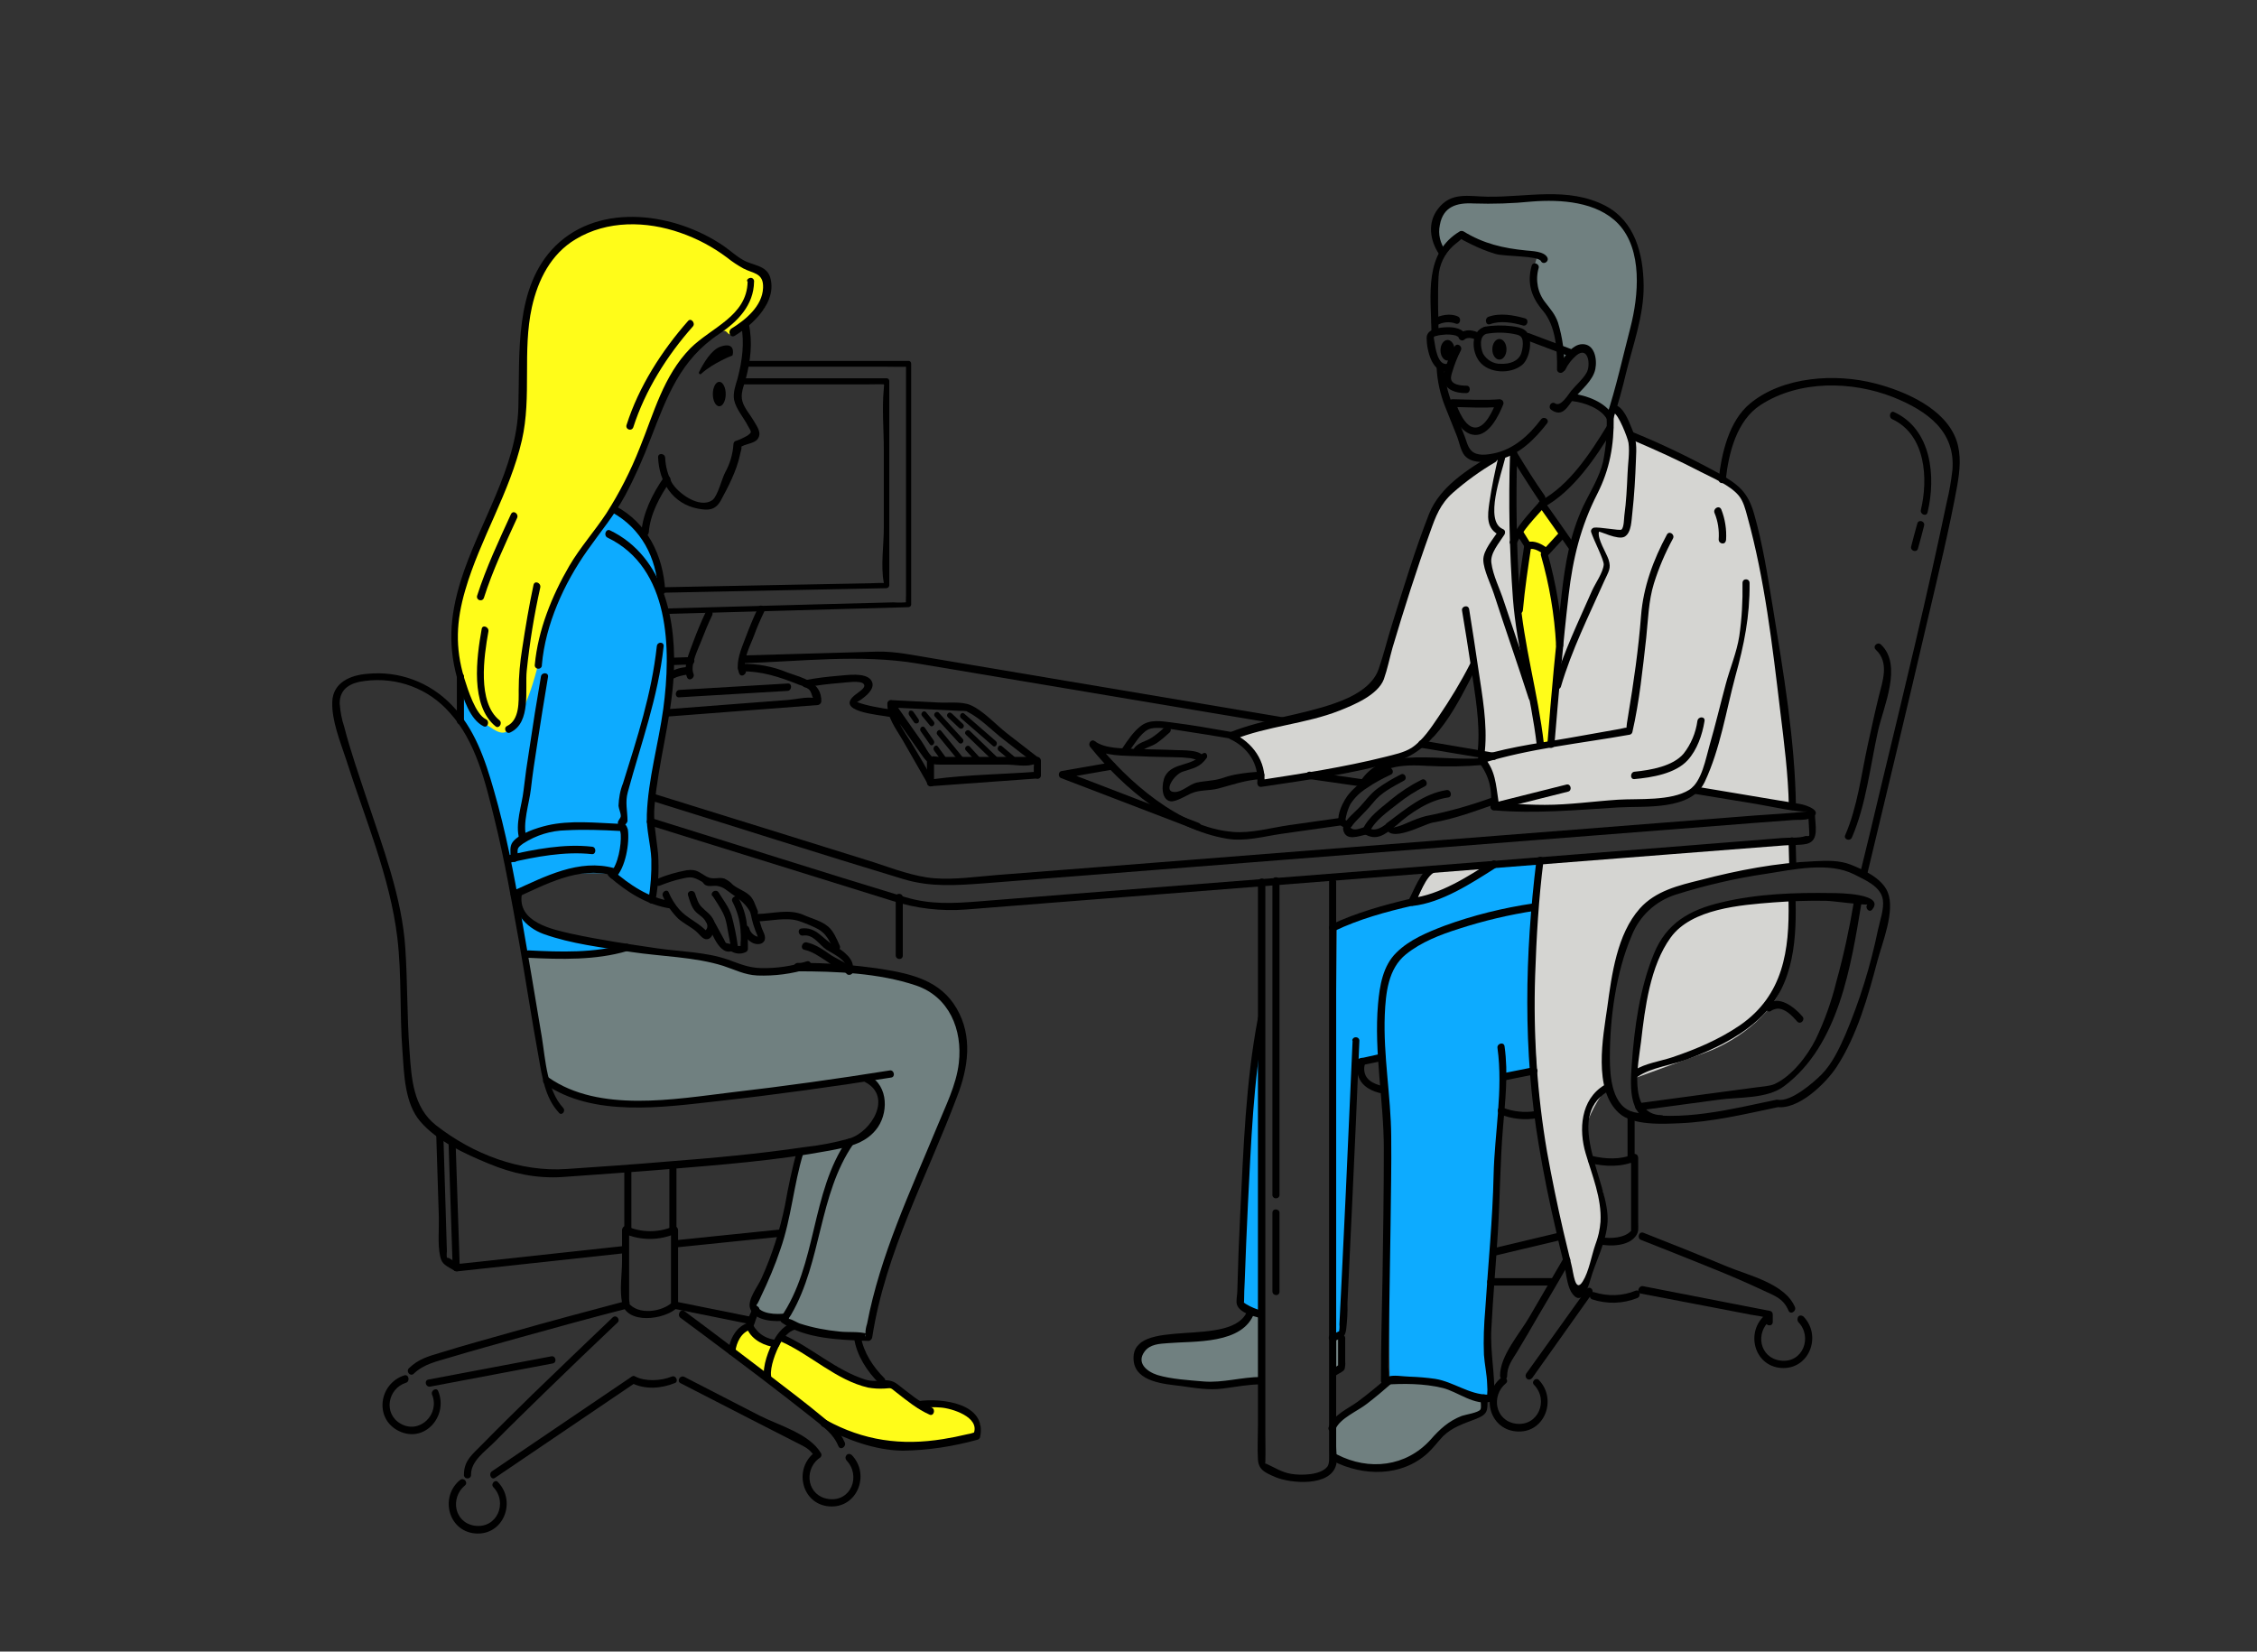 <svg version="1.1" id="レイヤー_1" xmlns="http://www.w3.org/2000/svg" x="0" y="0" viewBox="0 0 701 513" xml:space="preserve"><rect x="0" y="0" width="701" height="513" fill="#333333" stroke="none"/><style>.st0{fill:#708080}.st1{fill:#fffc19}.st2{fill:#0dabff}.st3{fill:#d5d5d2}</style><g id="レイヤー_2_1_"><g id="レイヤー_4"><path class="st0" d="M448.1 78.5s-3.9-5.4-2.4-8.9 3.7-8 8.3-7.7 20.5-.5 20.5-.5 19.5-2.3 27.1 5.9 8.6 19.9 7.6 25.8-9 36.1-9 36.1-6.8-5.9-11.8-5.6l5.4-7.6s1-5-.1-6.3-4.3-.6-4.3-.6l-4.9 5.7s.9-10.6-2-14.6-6.8-8-6.7-11.9c.2-2.9.7-5.8 1.6-8.6 0 0-10.3-.4-14-2.2s-9.5-4.9-9.5-4.9-4.9 4.2-5.8 5.9z"/><path class="st1" d="M471.9 165.4l2.7 4.1-2.7 19.9 2.7 23.2 3.8 18.6h3.2l3.3-36-4.6-23.7 4.5-4.9-5.8-10z"/><path class="st2" d="M464.1 268.4s-13.9 8.8-19.7 10.3-29.2 9-29.2 9l-1.3 127.9 3.1-1.3 4.2-84.2 8.1-1.7s1.8 23.1 1.7 34.1.6 66.4.6 66.4 12.2.4 16.8 1.5 13.1 6.2 14.6 3.8l-1-18.6 5.1-81.1 9.5-1.9s-1.4-46.9 0-50.9 2.6-14.6 2.6-14.6l-15.1 1.3zM391.2 319.7s-3.9 37.5-4.6 53-1.3 32.6-1.3 32.6l6.5 3c0 .1.4-83.6-.6-88.6zM143 211.8v12.1c3 4.6 5.4 9.6 7.1 14.9 2.4 7.8 6.4 26.6 6.4 26.6s3.3 13.7 4.2 18.8c.9 5.1 2.1 12.3 2.1 12.3s13 0 16.5.2 12-1.6 12-1.6c-4.2-1.4-8.4-2.6-12.7-3.6-4.2-.7-15.3-4.5-16.7-7.2s-.9-7-.9-7 12.1-4.5 14-5.4 12-.7 14-.6h2s7.2 6.3 9.3 7.3 2.2.3 2.2.3 2.1-10 .7-17.2c-1.2-7.6-1.1-15.3.4-22.8 1.4-7.3 5.1-27.5 4.6-35.7-.5-8.1-3.4-19.8-3.4-19.8.2-2.6-.1-5.2-.7-7.6-1.1-3.5-2.9-8.7-5.5-11.2-2.6-2.3-5.4-4.5-8.3-6.4 0 0-11.5 16.1-13.1 18.3-1.4 2.1-34.2 35.3-34.2 35.3z"/><path class="st1" d="M144 213.7s4.6 10.2 6.7 11.2c2 1 5 4.2 7.4 1.8s6-7.7 9.2-21 8.1-26.3 12.7-32.7 12.1-16.5 15.1-22.8 12.3-31.1 15.4-35.2c3.1-4 7.8-8 11.9-11.1s3 1.2 5.3-.4 9.7-5.4 10.6-10.3.9-6.9-.9-7.9-6-2.4-7.6-3.5-15.9-10.7-25.8-12.3-26.1.5-33 10.6c-6.9 10.2-9.5 22.8-8.7 34.9s-1.5 28.6-7.8 39.7c-6.3 11-13.6 31.2-13.6 38.5.1 7.5 2.1 18.4 3.1 20.5z"/><path class="st0" d="M162.9 296.5s11.8.8 16.5.2c4.7-.6 13.1-2.8 13.1-2.8s22.3 2 25.1 3 12.8 4.4 15.2 4.6 17.3-1 17.3-1l13.6.5s22.8-.3 29.3 8.8 6.6 18.3 5.7 22.2-15.1 38.7-15.1 38.7-12 34.1-13.9 44.8c0 0-22.6 1.2-26.3-5.5-.5-.9-8.2-.3-8.8-2.4l-.6-2s9-19.5 11.1-31.5 3.5-16.1 3.5-16.1 11.5-1 16-3.3 8.2-3.2 8.6-8.2 1.9-8.1-4.6-11.2c0 0-59.2 7.3-64.9 7.3s-20.9-.1-28.9-4.6l-5-3.4-6.9-38.1z"/><path class="st3" d="M500.1 128.2s.4 12.8-1.7 17.6-9.5 19.2-10.7 27.3-6.1 57.2-6.1 57.2l-21 6.3s4 8.1 3.7 11 .2 2.7.2 2.7 33.2.2 44.9-1.2c11.7-1.4 15.2-.7 17.1-3.7l30.3 5.7s-3.9-32.1-4.6-43.9-7.5-48-9.9-51.5-4.1-6.2-7.3-7.4-28.1-13-28.1-13-3.4-8.1-4.7-8.3c-.9 0-1.7.5-2.1 1.2z"/><path class="st3" d="M470.1 141.1s-.6 33.8.6 41.1 3.1 21.8 3.8 25.1 3.8 24 3.8 24l-16.5 3.7-1.6-.6s-.5-13.5-1.1-18.4-1.3-9.3-1.3-9.3-10.8 20.2-13 22.5-10.1 6.1-15.8 7.4-37.1 6.7-37.1 6.7 1-4.3-1.2-7.4-8-8.2-8-8.2 20.5-4.2 24.2-5.8 16.8-3.8 20-8.7 12.5-37.3 12.5-37.3 4.4-15.9 9-21.9 13.4-10.4 13.4-10.4 5.5-3.4 8.3-2.5zM444.3 270l-4.6 10c2.8-.5 5.5-1.4 8-2.7 4.8-2.2 14.1-8.1 14.1-8.1l-17.5.8zM498.8 338.1l1.2-.5c-.6-1.6-1.1-3.3-1.2-5-.1-2.9 1.6-20.1 2.2-24.7.6-4.6 4.2-19 6.7-22.7s10.7-8.9 17.5-10.6c5.4-1.3 24.1-4.5 31.6-5.7-.1-4.6-.1-8.5-.1-8.5l-78.3 6.9s-2.4 35.1-2.2 43.4 1.5 40.8 6 60.3 5.6 28.6 7 29.8c1.4 1.2 2.7 1.6 3.1 0 .4-1.7 6.1-17.5 6.2-20.7 0-3.3.2-9.3-1.6-12s-5-13.2-4.1-18.2 6-11.8 6-11.8z"/><path class="st3" d="M524.4 284.7c-5.4 4-11.4 12.7-13.1 19.7-1.3 5.3-2.7 22.6-3.3 30.4 6.8-2.5 15.9-5.8 21.8-7.9 10.4-3.7 22.9-13.6 24-22.8 1-8.2 2.8-19 3.1-25.9-9.8 1.1-28.6 3.5-32.5 6.5z"/><path class="st1" d="M232.9 411.9s-5.9 3.2-5.7 7.9l10.4 7.9 21.5 17.1s14.4 5 25.6 4.5c6.4-.2 12.7-1.3 18.8-3.2 0 0 2.1-3.2 0-4.8-2.1-1.7-6.8-6-15.5-4.4l-10.1-6.1-2.3-.6s-12.2-.9-16.5-4.1c-4.2-3.2-14.1-11-16.1-10.2-2 .7-1.8 1.7-1.8 1.7s-6.1-1.6-8.3-5.7z"/><path class="st0" d="M389.4 407.2s-5.2 7.1-13.9 7.8-22.4.1-22.3 3.8c0 3.7 3.3 8.1 3.3 8.1s15.4 4.9 21.4 3.7c4.6-.8 9.3-1.4 14-1.8v-20.5l-2.5-1.1zM416.3 415.6l.4 8.9-2.9 1.5v-10.4zM430.5 428.9l-15.9 13.3v10.7s8.1 3.3 15.4 2.7 11.6-3.6 13.6-5.9 4.8-7.1 9.7-8.2 6.5-2.3 6.5-2.3l1-4.2s-10.5-4.7-13.6-5.4-13.8-1.6-16.7-.7z"/><path d="M463.9 233.8l-22.3-3.8c-1.4-.2-1.5 2.1-.1 2.3l22.3 3.7c1.4.3 1.5-2 .1-2.2zM526.5 246.6l19.4 3.2c4.8.8 12.2 2.6 15.9 2.2-5.5.6-11.1.9-16.7 1.3l-91.8 7.2-106.7 8.4-37.1 2.9c-6.3.5-13 1.5-19.3 1s-12.8-3-18.9-5l-26.6-8.3-41.8-13c-.6-.2-1.3.2-1.4.8s.2 1.3.8 1.4c26.1 8.1 52.2 16.5 78.4 24.4 8.4 2.5 16.2 1.9 24.6 1.3l34.5-2.7 109.5-8.6 95.8-7.5 12-.9c1.4-.1 3.4.1 4.7-.4 5.4-2-.6-4.3-2.9-4.6l-25.7-4.3-6.6-1.1c-1.4-.2-1.5 2.1-.1 2.3zM230.5 206c18-.5 36.6-2.9 54.5.1l86.3 14.5 27 4.5c1.4.2 1.5-2.1.1-2.3l-67.2-11.3-42.1-7.1c-5.6-.9-10.9-2.1-16.6-2l-41.9 1.2c-1.4.1-1.5 2.4-.1 2.4zM214.6 204.1l-6.2.2c-1.4 0-1.5 2.4-.1 2.3l6.2-.2c1.5.1 1.6-2.3.1-2.3z"/><path d="M561.6 252.4c0 1.2.5 7 .3 7.2s-1 0-1.2.1c-2 .7-5.1.4-7.2.6l-30 2.4-96.5 7.6-94.4 7.4-28.8 2.3c-7.7.6-14.8 1-22.5-1.3-26.4-8-52.6-16.4-79-24.6-.6-.1-1.2.3-1.4.9-.1.6.2 1.1.7 1.3l75.5 23.5c7.4 2.4 15.2 3.3 23 2.7l25.3-2 194-15.2 34.7-2.7c2.2-.2 4.9 0 7.1-.5 4-1 2.5-6 2.5-9.4.1-.6-.4-1.2-1-1.2-.6-.1-1.2.4-1.2 1 .1-.2.1-.1.1-.1z"/><path d="M390.7 274.1v168.8c0 3.5-.2 7 0 10.4.2 3.3 2.2 4.1 5.4 5.5 4.7 2 17.1 3.1 18.9-3.8.4-1.7 0-4 0-5.7V274.1c.1-.6-.4-1.2-1-1.2-.6-.1-1.2.4-1.2 1v176.6c0 2 .2 4-.5 5-2.1 2.8-8.4 2.8-11.3 2.3s-5-1.9-7.6-3.1c-1.2-.5-.5 1-.4-.6.1-3.1 0-6.2 0-9.3V274.1c.1-.6-.4-1.2-1-1.2-.6-.1-1.2.4-1.2 1-.1 0-.1.1-.1.2zM174.9 344.1c-5-5.4-5.5-15-6.6-21.9-2.1-12.6-4.2-25.2-6.4-37.7-2.3-13.1-4.8-26.2-8.5-39-2.7-9.5-6-19.3-13.1-26.5-6.8-7.1-16.4-10.7-26.2-9.7-5.3.4-10.7 2.7-10.9 8.7-.2 5.9 2.5 12.4 4.3 17.9 5.7 18 13.6 36.3 15.9 55.3 1.4 11.7.7 23.7 1.6 35.4.5 7 .7 16.1 5.5 21.7 5.2 6.1 13.9 10.1 21.2 13.1 7.4 3.1 14.8 4.7 22.9 4.2 10.8-.8 21.6-1.5 32.4-2.4 16.9-1.4 33.9-2.7 50.6-5.8 5.3-1 10.8-2 14.4-6.4 4-4.8 4.1-13.7-2.1-16.9-1.3-.7-2.5 1.3-1.2 2 8.6 4.5 2 15.4-4.8 17.5-4.6 1.3-9.3 2.2-14 2.7-14.2 2.1-28.5 3.4-42.8 4.5-10.4.9-20.8 1.6-31.1 2.3-14.5 1-29.1-4.6-40.6-13.6-7.1-5.6-7.6-14.5-8.2-23-.8-10.6-.6-21.2-1.3-31.8-1-16-7.1-31.8-12.1-46.9-2.4-7.3-5-14.7-6.9-22.1-.8-2.3-1.2-4.8-1.4-7.2 0-4.8 3.6-6.5 7.9-7 9.9-1.3 19.8 2.4 26.3 9.9 8.1 8.9 11.1 21.7 13.9 33.1 3.1 12.5 5.3 25.3 7.6 38 2.1 11.9 3.9 23.9 6.1 35.9 1 5.8 2 12.6 6.2 17.1.8 1.3 2.4-.3 1.4-1.4zM208.8 404.5c-3.1 3-10.6 4.1-13.6.2.7.8.2-.1.2-1.2v-21.3l-1.7.9c5.2 2.3 11.1 2.3 16.3 0l-1.6-1.1v23.2c0 1.5 2.2 1.6 2.2.1v-23.2c0-.6-.4-1.1-1-1.2-.2 0-.4 0-.6.1-4.5 1.9-9.6 1.9-14.1 0-.5-.3-1.2-.2-1.5.4-.1.2-.2.4-.2.6v9.6c0 4.1-.8 9 0 13 1.3 6.9 13.2 5.4 17.1 1.6 1-1-.4-2.7-1.5-1.7z"/><path d="M193.9 363.3V382c-.1.6.4 1.2 1 1.2.6.1 1.2-.4 1.2-1v-18.9c.1-.6-.4-1.2-1-1.2-.6-.1-1.2.4-1.2 1v.2zM207.9 363.3V382c-.1.6.4 1.2 1 1.2.6.1 1.2-.4 1.2-1v-18.9c.1-.6-.4-1.2-1-1.2-.6-.1-1.2.4-1.2 1v.2zM190.3 409.2c-8.3 7.9-16.6 15.9-24.9 23.9-5.2 5.1-10.5 10.3-15.6 15.5-3 3.1-5.7 5-5.7 9.4-.1.6.4 1.2 1 1.2.6.1 1.2-.4 1.2-1v-.2c0-4.2 4.3-7.1 7.2-10 5.1-5.2 10.4-10.3 15.6-15.4 7.5-7.3 15.1-14.6 22.7-21.8 1-.9-.4-2.6-1.5-1.6zM196.2 429.6c4.2 2.1 9.2 1.7 13.4 0 1.3-.5.3-2.6-1-2-3.5 1.4-8.3 1.5-11.2 0-1.3-.6-2.5 1.4-1.2 2z"/><path d="M196.2 427.6L152.8 457c-1.2.8-.2 2.9 1 2l43.4-29.4c1.2-.7.2-2.8-1-2zM153.2 461.9c4.6 4.8 1.2 13-5.8 12-6.4-1-7.6-8.7-3-12.5 1.1-.9-.3-2.6-1.5-1.7-6.3 5.1-3.8 15.8 4.6 16.6 8.8.8 13-9.8 7.2-15.9-.8-1.1-2.4.5-1.5 1.5zM134.2 433.2c2.5 6.1-3.9 12.4-9.8 9-5.4-3.1-4-10.9 1.7-12.7 1.3-.4.9-2.7-.5-2.3-7.9 2.5-9.5 13.5-1.7 17.3 8 3.9 15.4-4.7 12.2-12.4-.5-1.3-2.4-.2-1.9 1.1zM262.9 453.6c4.6 4.8 1.4 13-5.6 12-6.4-.9-7.8-8.6-3.1-12.5 1.1-.9-.4-2.6-1.5-1.7-6.2 5.2-3.6 15.8 4.8 16.5 8.8.7 12.9-10 7-16-.5-.4-1.2-.4-1.6.1-.4.5-.4 1.1 0 1.6zM211.3 409.3c8.3 6.1 16.5 12.3 24.7 18.5 5.5 4.2 11.1 8.5 16.5 12.8 3.3 2.7 6.3 4.7 7.9 8.6.6 1.4 2.5.2 2-1.1-1.6-3.7-3.7-5.4-6.8-7.9-5.4-4.5-11-8.7-16.6-13-8.8-6.7-17.6-13.4-26.5-20-1.1-.8-2.3 1.2-1.2 2.1z"/><path d="M211.3 429.6l21.8 11.2 13.9 7.1c2.9 1.5 4.4 2 6 4.5.3.6 1 .8 1.5.5.6-.3.8-1 .5-1.5-3.6-6.1-13-8.6-19.1-11.7l-23.3-12c-1.3-.7-2.5 1.2-1.3 1.9zM496.8 386.5c3.3.7 8.9.6 11.2-2.5 1.1-1.4.8-2.6.8-4.4v-20c0-.6-.4-1.1-1-1.2-.2 0-.4 0-.6.1-3.7 1.8-8.6 1.5-12.5.6-1.4-.3-2.1 1.9-.7 2.2 4.4 1.1 9.9 1.3 14.2-.8l-1.6-1.1v22.2c0 1.3 0 .6.1.6-2 2.4-6.6 2.6-9.2 2.1-1.5-.3-2.1 1.9-.7 2.2zM485.7 390.7c-3.5 6.1-7.1 12.1-10.6 18.2-3.1 5.4-9.2 12.1-9.2 18.4 0 1.5 2.2 1.6 2.2.1 0-3 1.5-4.9 3.1-7.5 2.3-3.8 4.5-7.6 6.7-11.4 3.3-5.5 6.5-11.1 9.7-16.6.6-1.2-1.2-2.5-1.9-1.2zM494.5 403.6c4.6 1.5 9.5 1.4 14-.4 1.3-.5.9-2.8-.5-2.3-4.1 1.7-8.6 1.8-12.8.5-1.4-.5-2 1.7-.7 2.2z"/><path d="M492.7 400.6L474 426.7c-.3.5-.2 1.2.3 1.6s1.2.2 1.6-.3l18.6-26.2c.3-.5.2-1.2-.3-1.6s-1.2-.2-1.5.4z"/><path d="M476.5 430.2c4.6 4.8 1.2 13-5.8 12-6.4-1-7.6-8.7-3-12.5 1.1-.9-.3-2.6-1.5-1.7-6.3 5.1-3.8 15.8 4.6 16.6 8.8.9 13-9.8 7.2-15.9-.9-1.1-2.6.5-1.5 1.5zM558.5 410.6c4.6 4.7 1.4 13-5.6 12-6.4-.9-7.8-8.6-3.1-12.5 1.1-.9-.4-2.6-1.5-1.7-6.2 5.2-3.6 15.8 4.8 16.5 8.8.7 12.9-10 7-16-.5-.4-1.2-.4-1.6.1-.3.5-.3 1.2 0 1.6zM509.6 385.1c7.6 3 15.2 6 22.8 9.1 5.2 2.1 10.3 4.3 15.4 6.7 3.7 1.7 6.1 2.5 7.7 6.2.6 1.4 2.5.2 2-1.1-3.1-7.3-14.3-9.8-21.1-12.6-8.6-3.6-17.3-7.1-26-10.5-1.4-.5-2 1.7-.8 2.2z"/><path d="M509.6 401.8l20.9 4 13.5 2.6c1.4.2 2.8.4 4.2.8 1.5.5.2-1.1.2 1.3 0 1.5 2.2 1.6 2.2.1v-2.3c0-.5-.3-1-.8-1.1l-39.5-7.7c-1.4-.2-2.1 2-.7 2.3zM194.1 404.2c-11.7 3.1-23.3 6.2-34.9 9.5-7.4 2.1-14.8 4.1-22.2 6.4-4 1.2-7 2-10 4.9-1 1 .4 2.7 1.5 1.7 3.2-3.1 7.2-3.8 11.4-5.1 7.3-2.2 14.7-4.2 22.1-6.3 10.8-3 21.7-6 32.6-8.8 1.4-.4.9-2.6-.5-2.3zM133.6 430.7l38.1-7.2c1.4-.3.9-2.5-.5-2.2l-38.1 7.2c-1.4.2-1 2.4.5 2.2zM230.2 101c1.1 5.6.3 11.1-1.1 16.5-.6 2.1-1.5 4.4-1.1 6.7.6 2.9 3 5.5 4.3 8.1 1.1 2 1.4 1.9-.3 3.1-1.1.6-2.3 1.2-3.6 1.6-.4.2-.6.6-.6 1-.2 3.1-1.1 6.1-2.6 8.8-1 1.9-2.3 7.3-3.9 8.5-4 2.9-10.9-2.2-12.7-5.5-1.2-2.4-1.9-5-2-7.6-.1-1.5-2.3-1.6-2.2-.1.3 7.6 4.5 14.4 12.4 15.9 3.2.6 5.3.5 7-2.4 2.3-4.2 5-9.4 6-14.2.2-1.1 1-3.2.1-2.4 1.4-1.2 4.2-1.1 5.4-2.6 1.4-1.9-.1-3.8-1.2-5.7s-2.9-3.9-3.5-6c-.7-2.4.4-4.7 1-6.9 1.5-5.6 2.2-11.3 1-17.1-.1-.6-.7-1-1.4-.9-.7 0-1.1.6-1 1.2z"/><path d="M225.4 122.4c0 2.1-.9 3.8-2 3.8s-2-1.7-2-3.8.9-3.8 2-3.8 2 1.7 2 3.8zM227.5 110.4s-6 2.3-9.7 5.7c-.2.2-.4.2-.6 0-.1-.1-.2-.3-.1-.5 1.4-2.8 3.8-6.9 6.6-7.9 4.5-1.6 4.1 1.8 3.8 2.7z"/><path d="M228.2 104.3c5.6-3.4 13.3-10.5 11-18.2-1.2-3.8-5.5-3.6-8.5-5.4-2.1-1.2-3.8-2.8-5.8-4.2-14.9-10.3-38.4-13.9-52.4-.1-12.9 12.8-11 33.6-11.5 50.1-.5 19-12.3 36-17.9 53.9-3.5 11.3-4.1 21-.5 32.3 1.3 4.1 3.3 10.8 7.6 12.9 1.3.6 2-1.6.7-2.2-3.2-1.5-5.6-9.2-6.7-12.7-2.9-9.6-2.5-17.8.3-27.4 4.6-15.9 13.9-30.4 17.6-46.6 3.1-13.5.1-27.7 3.1-41.3 1.9-8.5 5.9-16.5 13.6-21.1 9.8-5.9 21.9-5.7 32.5-2 5.2 1.8 10.1 4.4 14.5 7.7 1.6 1.3 3.3 2.4 5.1 3.4 3 1.6 6.3 1.3 6.1 6-.2 5.7-5.5 10-9.9 12.7-1.2 1-.2 3 1.1 2.2z"/><path d="M232.2 87.5c-.2 10.7-11.3 14.2-17.8 20.7-8.4 8.6-11.3 20.1-15.7 30.9-2.8 7.1-6.3 14-10.4 20.4-3.7 5.6-8.1 10.5-11.5 16.3-5.4 9.3-9.7 19.9-10.7 30.7-.1.6.4 1.2 1 1.2.6.1 1.2-.4 1.2-1v-.2c1.1-12.6 6.9-25.3 14.1-35.5 4-5.7 8.4-10.9 11.7-17 3.1-5.8 5.7-11.7 8-17.8 5.1-13.1 9.2-24.5 21.3-32.5 5.7-3.8 10.7-8.9 10.8-16.2.1-.6-.4-1.2-1-1.2s-1.2.4-1.2 1c.2.1.2.1.2.2zM149.6 195.4c-1.6 8.9-3.6 23.7 4.3 30.2 1.1.9 2.3-1 1.2-1.9-6.9-5.6-4.8-19.8-3.4-27.6.2-1.4-1.9-2.2-2.1-.7zM165.7 181.7c-1.4 6.5-2.5 13.1-3.5 19.7-.7 4.3-1.1 8.6-1.1 13 0 3.5.3 9.2-3.6 11.1-1.3.6-.3 2.7 1 2 6.6-3.1 4.5-13.6 5.1-19.2.9-8.7 2.3-17.3 4.2-25.8.3-1.5-1.8-2.3-2.1-.8zM158.7 159.7c-3.8 8.3-7.7 16.6-10.5 25.3-.2.6.1 1.2.7 1.4s1.2-.1 1.4-.7c2.7-8.5 6.6-16.7 10.3-24.8.6-1.3-1.2-2.6-1.9-1.2zM213.7 99.7c-8.2 9.3-15.3 20.4-19.1 32.3-.2.6.1 1.2.7 1.4s1.2-.1 1.4-.7c3.7-11.5 10.5-22.3 18.5-31.3.9-1-.6-2.8-1.5-1.7zM206.1 148.4c-3.4 4.9-6.4 10.9-6.9 16.9 0 .6.5 1.1 1.1 1.2s1.1-.5 1.2-1.1c.4-5.6 3.4-11.2 6.6-15.8.3-.5.2-1.2-.3-1.6-.6-.3-1.3-.2-1.7.4z"/><path d="M190 159.1c9.1 4.9 13.9 14.1 14.4 24.3.1 1.5 2.3 1.6 2.2.1-.6-11-5.6-21.1-15.4-26.3-1.3-.7-2.5 1.2-1.2 1.9z"/><path d="M188.7 167c19.5 9.4 19.8 34.7 17.3 53.2-1.5 10.9-4.7 21.8-5.1 32.8-.2 4.8 1.2 9.2 1.4 13.9.1 4.2-.2 8.5-.9 12.6-.2 1.5 2 1.5 2.2.1.9-4.7 1.1-9.5.8-14.3-.5-5.2-1.6-9.9-1.1-15.2 1.2-13.3 5-26.1 5.9-39.5 1.1-17.1-2.6-37.6-19.8-45.9-1.3-.5-2 1.7-.7 2.3z"/><path d="M204 200.7c-1.6 14.8-6.1 28.5-10.5 42.6-.9 2.2-1.3 4.6-1.4 7 .1 1 .8 2.4.7 3.3-.1.6-.9 1.3-.9 1.9 0 1.4.8 2.2.9 3.7.2 3.2-.8 9.4-3.2 11.8-1 1 .4 2.7 1.5 1.7 3.2-3.1 4.5-10.9 3.9-15.1-.2-.6-.4-1.1-.8-1.5 0 .1.7-.7.7-1.1 0-3.1-.8-5.8.1-9 4.1-15.1 9.4-29.4 11.1-45.1.3-1.6-1.9-1.7-2.1-.2zM168 210.2c-1.3 7.5-2.5 15-3.6 22.5-.7 4.3-1.3 8.6-1.8 12.9-.5 4.6-2.7 10.4-1.3 15 .4 1.4 2.6.9 2.2-.5-1.3-4.2.9-10.6 1.4-15.1s1.2-9 1.9-13.5c1.1-7.1 2.2-14.2 3.4-21.2.3-1.5-2-1.6-2.2-.1z"/><path d="M192.5 255.9c-7.3-.3-15.5-1.2-22.6.5-3 .7-8.7 2.5-10.7 5.2-1 1.4-.6 3.1-.6 4.9-.1.6.4 1.2 1 1.2.6.1 1.2-.4 1.2-1v-.2c0-3-.5-2.9 1.7-4.5 4-2.6 8.6-4 13.3-4.1 5.5-.3 11.1-.1 16.6.2.6 0 1.1-.6 1.1-1.2 0-.5-.5-1-1-1zM160.2 278.9c9.3-4.2 19.6-9.9 30-7 1.4.4 2.1-1.8.7-2.2-11.1-3.1-21.7 2.6-31.7 7.1-1.3.6-.3 2.6 1 2.1z"/><path d="M158.2 268c8.2-1.9 17.2-3.6 25.6-2.7 1.4.2 1.5-2.2.1-2.3-8.6-1-17.8.8-26.2 2.7-1.3.4-.9 2.6.5 2.3zM204.9 275.1c2.3-.9 4.6-1.7 7-2.2 2.7-.6 3.3-.6 6 .9.8.5.6 1 1.7 1.3s2.2-.1 3.2.1c1.9.3 2.8 1.3 4.4 2.4 2.6 1.8 4.7 3.3 6.1 6.3.6 1.4 2.6.2 2-1.1s-1.1-3.2-2.2-4.4c-1.5-1.6-3.8-2.2-5.5-3.6-.7-.8-1.6-1.4-2.6-1.9-2-.6-3.4.5-5.5-.6-2.4-1.3-3-2.4-6.2-2-3.2.6-6.4 1.5-9.4 2.8-1.3.5-.3 2.5 1 2z"/><path d="M205.9 278.4c1.1 2.6 2.7 4.9 4.7 6.9 1.7 1.5 3.8 2.5 5.5 3.9.8.6 1.9 2.3 3 2.5 2.7.5 3.2-4.5 2.4-6.1-.7-1.6-2.4-2.6-3.6-3.9-1.1-1.1-1.5-2.7-2-4.1-.5-1.5-2.6-.9-2.2.5.5 1.6 1 3.5 2.1 4.8s2.7 1.9 3.4 3.4c.6.7.7 1.8.1 2.5-.7.6-.6.8.4.6-.4-.3-.7-.6-1-.9-2.4-2.2-5.5-3.5-7.7-6-1.4-1.6-2.5-3.4-3.3-5.3-.5-1.3-2.4-.1-1.8 1.2z"/><path d="M221.4 278.4c1.1 1.7 2.3 3.5 3.2 5.3 1.1 2.2 1.3 4.8 1.8 7.2.2.7.2 1.4.4 2 .2.8-.2.8.3.6.6-.3-1.3-.4-1.6-.6s-.6-1.2-.9-1.6l-3.1-5.7c-.3-.6-1-.8-1.5-.5-.6.3-.8 1-.5 1.5 1.8 3.3 4.3 11.9 9.3 8 .3-.3.4-.7.3-1.1-.4-3.1-1.1-6.2-1.9-9.2-.8-2.5-2.6-4.8-4-7.1-.8-1.2-2.7-.1-2 1.1l.2.1z"/><path d="M227.5 280.1c1.4 2.7 2.3 5.7 2.5 8.8.1 1 .1 2 .1 3 0 .4-.2 1.9 0 2.2-.1.7.1.5.5-.4-.9.3-1.9.2-2.6-.4-1.3-.7-2.4 1.2-1.2 2 1.5 1 3.3 1.2 4.9.4.4-.2.6-.6.6-1 0-2.5 0-4.9-.3-7.4-.3-2.9-1.2-5.7-2.6-8.3-.6-1.3-2.6-.2-1.9 1.1z"/><path d="M233.2 284c.4 2.2 1.1 4.4 2 6.5 0 .1.2.6.3.7.1.1 0 .2 0 .1s0-.2.1-.3c-.1-.1-.4-.1-.5-.1-1.2-.4-2.1-1.4-2.4-2.6-.5-1.4-2.6-.9-2.2.5.5 1.8 1.7 3.3 3.3 4.1 1.1.5 2.7.6 3.5-.5.9-1.4-.4-3.1-.8-4.4-.5-1.5-.9-3-1.3-4.6-.1-.6-.7-1-1.3-.8s-.9.8-.7 1.4zM189.1 272.2c5.5 4.8 11.8 8.9 19.2 10 1.4.2 1.5-2.1.1-2.3-6.9-1-12.9-5.1-18.1-9.6-1.1-1-2.2 1-1.2 1.9zM160 276.9c-1.2 6.2 3.3 11.2 8.8 13.2 8.6 3.1 18.3 4.2 27.3 5.6 9.2 1.4 19.6 1.5 28.5 4.3 3.7 1.2 6.6 2.8 10.6 3 5.4.2 10.8-.5 15.9-2.1 1.4-.4.9-2.7-.5-2.3-4.6 1.5-9.4 2.2-14.2 2.1-4.1-.1-6.8-1.4-10.5-2.7-6.7-2.3-14.5-2.4-21.5-3.4-8.9-1.3-17.8-2.6-26.6-4.5-6.2-1.4-17.3-3.6-15.7-12.5.3-1.4-1.8-2.1-2.1-.7zM249.8 295c2.6.6 4.5 2 6.7 3.4 1.1.8 2.2 1.5 3.4 2.2.6.4 2.5 1.1 2.9 1.7.8 1.2 2.7.1 2-1.1-1.2-1.9-4.6-3.2-6.5-4.4-2.5-1.7-4.7-3.4-7.8-4.1-1.4-.2-2.1 2-.7 2.3z"/><path d="M249.4 290.6c3.3-.5 4.9 2.8 7.3 4.4 1.4.9 6.8 3.4 5.9 5.7-.2.6.1 1.2.7 1.4.6.2 1.2-.1 1.4-.7 1.2-3.3-3.1-6.3-5.5-7.6-3.7-2.1-5.6-6-10.3-5.4-1.4.2-.9 2.4.5 2.2z"/><path d="M235.1 286.2c4.2-.1 9.2-1.4 13.1-.1 2 .7 4 1.5 5.9 2.5 2.5 1.4 3.6 3.7 4.7 6.2.6 1.4 2.6.2 2-1.1-.9-2-1.9-4.5-3.6-5.9-2.1-1.8-5.2-2.5-7.6-3.6-4.6-2-9.4-.4-14.4-.3-1.4 0-1.5 2.4-.1 2.3zM247.4 301.7c12.2 0 25.5.5 37.1 4.4 10.3 3.5 14.5 13.7 13.3 24.1-.8 6.9-4.2 13.5-6.8 19.9-8.3 20.1-17.6 39.7-21.7 61.1-.3.9-.5 1.9-.5 2.9.2 2.4-.6-.2.6.2-2.5-.8-6-.4-8.6-.7-4.2-.4-8.4-1.2-12.4-2.5-1.2-.4-4.1-2.5-3.9-.7 0-.4 1.2-1.9 1.3-2.2 9.5-16.5 8.4-37.1 19.2-52.8.3-.5.2-1.2-.3-1.6s-1.2-.2-1.6.3c-11.4 16.5-9.2 38.6-20.6 55.1-.3.5-.2 1.2.3 1.6 7.1 5.1 18.4 5.4 26.9 5.7.6 0 1.1-.5 1.2-1.1 4.1-26.5 17.1-50.1 26.4-74.9 3.4-8.8 4.9-18.6-.2-27.3-5-8.6-13.9-10.7-23.2-12.2-8.7-1.3-17.5-2-26.3-1.9-1.5.3-1.6 2.6-.2 2.6z"/><path d="M169.1 336.6c15.1 10.6 37 7.3 54.1 5.4 17.9-2 35.8-4.5 53.6-7.3 1.4-.2.9-2.5-.5-2.2-16.3 2.6-32.7 4.9-49.1 6.8-17.6 2.1-41.1 6.4-56.8-4.6-1.2-.9-2.4 1.1-1.3 1.9zM246.5 410.8c-2.7.5-4.9 3.2-6.1 5.4-1.7 3.1-3.6 8-3.1 11.7.2 1.5 2.4.9 2.2-.5-.4-2.7 1.4-7.5 2.8-10 .9-1.7 2.6-4 4.7-4.4 1.4-.2.9-2.5-.5-2.2zM265.3 415.8c.8 5.2 4 10.2 7.7 13.8 1.1 1 2.7-.6 1.6-1.6-3.4-3.4-6.4-7.9-7.2-12.8-.2-1.3-2.3-.8-2.1.6z"/><path d="M242.6 416.7c9.2 4.1 17.1 12 27 14.3 1.7.3 3.4.4 5.1.3 2.2-.1 1.6-.5 3.7 1.2 3.2 2.5 6.5 5.2 10.3 6.9 1.3.6 2-1.6.7-2.2-3.9-1.7-7.2-4.6-10.6-7.2s-5.9-.2-10.1-1.5c-9.1-2.9-16.7-10-25.4-13.9-1.4-.7-2.1 1.5-.7 2.1z"/><path d="M285.8 437.4c2.1-.3 4.3-.4 6.4-.2 3.2.2 12.3 2.9 10.2 8.1-.1.3 1.2-1.1 0-.3-.6.2-1.3.4-2 .5-2.5.6-5 1.1-7.5 1.5-12.9 2.1-24.7.5-36.3-5.9-1.3-.7-2.4 1.3-1.2 2 7.5 4.1 16.4 7.4 25 7.5 7.8-.1 15.6-1.3 23.2-3.4.4-.1.7-.4.8-.8 2.3-10.6-12-12.2-19.1-11.2-1.4.2-.9 2.4.5 2.2zM164 297.5c10.1.5 21.1.8 30.8-2.1 1.4-.4.9-2.7-.5-2.2-9.5 2.9-20.4 2.5-30.2 2-.6 0-1.1.6-1.1 1.2 0 .5.5.9 1 1.1zM141.9 210.2v13.7c0 1.5 2.2 1.6 2.2.1v-13.7c.1-.6-.4-1.2-1-1.2-.6-.1-1.2.4-1.2 1.1 0-.2 0-.1 0 0zM247.5 357.5c-1.5 5.6-2.7 11.2-3.7 16.9-1.6 7.8-4 15.4-7.3 22.7-1.1 2.5-4.5 6.6-3.5 9.4 1.5 4 7.9 4.1 11.2 3.7 1.4-.1.9-2.4-.5-2.2-2.4.3-7.6.3-8.8-2.7.1.2.8-1.1 1.4-2.5 2.3-4.8 4.4-9.7 6.1-14.8 3.4-9.7 4.1-20 7.1-29.8.2-.6-.1-1.2-.7-1.4s-1.1.1-1.3.7z"/><path d="M233.7 406.5c-.6 1.7-2.5 4.5-1.6 6.4 1.6 3.4 5.4 5.2 8.9 5.6 1.4.2 1.5-2.1.1-2.3-2.1-.2-4-1-5.5-2.4-.4-.4-.8-.9-1.2-1.4-.1-.1-.4-.8-.5-.9s-.2.9.1.4c.3-.6.5-1.2.7-1.9l1.1-2.9c.2-.6-.1-1.2-.7-1.4-.5-.1-1.2.2-1.4.8z"/><path d="M232.7 410.8c-4 1-6.1 5.2-6.5 8.9-.2 1.5 2 1.6 2.2.1.3-2.8 1.9-6.1 4.8-6.8 1.3-.3.9-2.6-.5-2.2z"/><path d="M209.2 406.5l23.3 4.7c1.4.3 2.1-1.9.7-2.2l-23.3-4.7c-1.4-.3-2 1.9-.7 2.2zM242.3 381.9l-32.2 3.3c-1.4.1-.9 2.4.5 2.2l32.2-3.3c1.4-.1 1-2.3-.5-2.2zM139.3 354.5c.4 13.1.9 26.2 1.3 39.2 0 .6.5 1.2 1.1 1.2h.3l51.6-5.6c1.4-.1.9-2.4-.5-2.2l-51.7 5.6 1.4 1.2c-.4-13.1-.9-26.2-1.3-39.2 0-1.6-2.2-1.7-2.2-.2zM278.2 278.7v18c0 1.5 2.2 1.6 2.2.1v-17.9c.1-1.6-2.2-1.7-2.2-.2zM231.2 113.9h43.7c2.3 0 4.6.1 6.9 0 .9 0-.4-1.2-.4-.6V185c0 .8-.1 1.5 0 2.3.1 1.1.4-.2.7-.3-1.5.2-3.1.2-4.6.1l-23.2.6L207 189c-1.1 0-1.2 1.8-.1 1.7l75.2-2.1c.5 0 .9-.4.9-.8V113c0-.5-.3-.9-.8-.9h-51c-1 .1-1.1 1.8 0 1.8z"/><path d="M229.9 119.4h39c2 0 4.1-.1 6.1 0 .9 0-.7-1.4-.5-.7.1.7.1 1.4 0 2.1-.6 6.1 0 12.6 0 18.7v24.6c0 5.3-1 11.7 0 16.9.3 1.4 1.1.2.3.1-1.9-.1-3.9.1-5.9.1l-21.2.4-41.4.8c-1.1 0-1.1 1.8-.1 1.7l69.1-1.4c.5 0 .8-.4.9-.8v-63.5c0-.5-.3-.9-.8-.9H230c-1.1.2-1.2 1.9-.1 1.9zM235.5 188.7c-1.5 3.1-2.8 6.3-4 9.5-1.1 3-3.3 7.7-1.9 11 .6 1.4 2.5.2 2-1.1-1.2-2.8 1.7-8.2 2.6-10.7s2-5 3.2-7.5c.6-1.3-1.3-2.6-1.9-1.2zM219.3 189.9c-1.5 3.1-2.8 6.3-4 9.5-1.1 3.1-3.3 7.7-1.9 11 .6 1.4 2.5.2 2-1.1-1.2-2.8 1.7-8.2 2.6-10.7 1-2.6 2-5 3.2-7.5.6-1.3-1.2-2.6-1.9-1.2z"/><path d="M230.2 208.5c6.6 0 11.7 1.7 18 4.2 1.1.3 2.1.8 3 1.4 1.5 1.4.6 3.9 2.8 2.6-.4.1-.8.1-1.2.1-2.4-.4-5.5.4-7.9.6l-37.8 2.9c-1.4.1-1.5 2.4-.1 2.3l46.9-3.6c.6 0 1.1-.5 1.2-1.1.1-6.1-5.7-7.3-10.5-9-4.5-1.9-9.4-2.8-14.3-2.7-1.4 0-1.5 2.4-.1 2.3zM213.4 207.2c-2 .1-4 .7-5.7 1.8-1.2.9.3 2.6 1.5 1.7-.4.3 0 0 .1 0 .3-.1.6-.3.9-.4 1.2-.4 2.5-.7 3.7-.8 1.4-.2.9-2.4-.5-2.3z"/><path d="M210.9 216.6l33.7-2c1.4-.1 1.5-2.4.1-2.3l-33.7 2c-1.4.1-1.5 2.4-.1 2.3zM506.6 136.5c7.3 3.1 14.6 6.4 21.7 10.1 3.7 1.9 9 4.1 11.7 7.3 1.5 1.8 2.1 4.3 2.7 6.5 5.4 19.5 7.8 40.2 10.2 60.3 1.2 9.8 2.5 19.8 2.7 29.7 0 1.5 2.2 1.6 2.2.1-.3-20.7-3.9-41.7-7.2-62-1.6-9.7-3.1-19.5-5.8-28.9-1.9-6.7-4.8-9.1-11-12.6-8.6-4.7-17.4-9-26.5-12.7-1.4-.6-2.1 1.6-.7 2.2zM555.5 280.1c.3 15-1.6 29-15 38.3-6.4 4.4-13.7 7.5-21.1 10-3.6 1.2-8.5 1.9-11.7 4-1.2.8-.2 2.9 1 2 4.2-2.9 10.9-3.6 15.7-5.5 7.4-2.8 14.9-6.3 20.9-11.5 11.3-9.6 12.7-23.5 12.4-37.4 0-1.5-2.2-1.6-2.2-.1v.2zM498.2 337.1c-7.3 4.5-7.9 13.8-5.7 21.2 2 6.8 5 13.9 4.6 21.2-.2 2.4-.7 4.8-1.6 7.1-1.2 3.4-2 8.4-3.9 11.4-2.4 3.9-2.9-2.8-3.5-5-.8-3.5-1.7-6.9-2.5-10.4-1.9-8.2-3.6-16.5-5.1-24.8-3.1-18.1-4.3-36.4-3.7-54.8.4-11.9 1.1-23.9 2.6-35.7.2-1.5-2-1.6-2.2-.1-3.6 29.2-4.2 59.2.7 88.3 1.5 9 3.3 17.9 5.4 26.8.8 3.5 1.6 7 2.5 10.5.6 2.5.9 6.3 2.2 8.5 3 4.9 5.2-1 5.9-3.6 1.7-6.1 5-11.8 5.4-18.2.7-11.9-13.7-32.1-.1-40.4 1.3-.7.3-2.8-1-2z"/><path d="M476.3 280.6c-9.5 1.4-18.8 3.7-27.8 7-5.2 2-10.8 4.3-14.8 8.3-4.2 4.1-5.2 10.3-5.7 16-1.3 14.9 1.8 30 1.8 44.9 0 13.2-.2 26.5-.4 39.7-.2 10.8-.5 21.6-.5 32.4 0 .5.4 1.2 1.1 1.2 5.9-.4 12.2-.4 18 1 4.7 1.1 10.1 5.8 15.2 4.2.5-.1.8-.6.9-1.1.3-7.2-1.3-14.2-.9-21.4.5-9.9 1.4-19.8 2-29.7.7-10.9.7-21.8 1.6-32.7.7-8.5 1.7-16.8.5-25.4-.2-1.5-2.4-.9-2.2.5 1.8 13-.9 26.4-1.2 39.4-.3 14-1.7 27.9-2.6 41.9-.4 4.7-.6 9.3-.4 14 .2 3 .9 6 1 9.1.1 1.2.1 2.3 0 3.5-.1.9 1.3-.2.2-.2-5.7 0-10.7-4-16.3-4.9-2.7-.4-5.4-.6-8.1-.7-1.6 0-5.3-.7-6.7.1-.8.4-.2 1.4.2.3.4-.8 0-2.6 0-3.5l.2-11.3c.2-11 .3-22 .5-32.9.1-9.1.3-18.2.2-27.3-.1-12.6-2.5-25.1-2-37.8.3-6.7 1-14.3 6.6-18.8 4.7-3.8 10.7-6.1 16.4-7.9 7.7-2.5 15.7-4.4 23.7-5.6 1.3-.3.9-2.5-.5-2.3z"/><path d="M467.2 335.6l9.5-1.9c.6-.2 1-.8.8-1.4-.2-.5-.7-.9-1.3-.8l-9.5 1.9c-1.3.2-.9 2.5.5 2.2zM390.7 316.2c-3.8 19.9-4.5 40.6-5.5 60.8-.4 8-.7 16-.9 24 0 1.2-.5 3.2-.1 4.3.9 2.5 5 3.5 7.2 4.1 1.4.4 2.1-1.8.7-2.2-1.8-.5-3.6-1.2-5.2-2.2-.6-.4-1-.9-.5.3-.1-.4-.1-.8 0-1.2 0-2.1.1-4.2.2-6.2.3-8 .6-16 1-24 1-18.9 1.6-38.2 5.2-56.9.3-1.5-1.8-2.2-2.1-.8zM414.4 289.2c7.7-3.7 16.1-6 24.4-7.9 1.4-.3.9-2.6-.5-2.2-8.5 2-17.1 4.4-24.9 8.1-1.3.6-.4 2.6 1 2zM420.1 323.3c-.7 15.6-1.4 31.3-2.1 46.9-.5 10.5-1 20.9-1.5 31.4-.2 3.2-.3 6.5-.5 9.8.1.8 0 1.5-.1 2.3-.4.9.3-.4.2-.3-.9.5-1.8.9-2.8 1.2-1.3.6-.3 2.6 1 2 2.6-1.1 3.4-1.1 3.8-3.6.3-2.7.5-5.4.4-8.1.5-10.6 1-21.1 1.5-31.7.8-16.6 1.5-33.2 2.2-49.8.1-.6-.4-1.2-1-1.2-.6-.1-1.2.4-1.2 1 0-.1 0 0 .1.1zM430.8 428c-2.9 2.5-5.9 5-9 7.3s-7.5 4-9.1 7.9c-.6 1.4 1.5 2.1 2.1.7 1.4-3.4 6.9-5.6 9.8-7.9 2.6-2 5.1-4.1 7.6-6.3.5-.4.5-1.1.1-1.6s-1-.5-1.5-.1zM414 453.8c9.4 4.8 21.3 5 29.5-2.5 1.7-1.6 3.1-3.5 4.7-5.2 3-2.9 6.5-3.9 10.3-5.4s3.5-2.7 3.5-6.4c0-1.5-2.2-1.6-2.2-.1 0 .9.4 3 0 3.6-.6 1-4.7 1.6-5.8 2-4.1 1.6-6.8 4.1-9.7 7.4-7.6 8.4-19.1 9.7-29 4.6-1.3-.6-2.5 1.3-1.3 2z"/><path d="M415.6 415.8v8.9l.6-1-2.1 1.4c-1.2.8-.2 2.8 1 2 .7-.5 2.1-1 2.5-1.8.2-.8.3-1.6.2-2.4v-7.1c.1-.6-.4-1.2-1-1.2-.6-.1-1.2.4-1.2 1v.2zM387.5 406.9c-4.3 12.5-36.7 1.4-35.4 15.7.6 6.7 9.7 7.3 14.6 7.9 4.3.6 8.7 1.4 13.1.8 4-.5 7.9-1.3 11.9-1.3 1.4 0 1.5-2.3.1-2.3-6.1 0-12 1.9-18 1.4-4.5-.4-10-.7-14.3-2-3.4-1.1-6.6-3.8-4-7.3 1.7-2.3 4.6-2.4 7.3-2.6 8.1-.7 23.3.5 26.8-9.5.2-.6-.2-1.2-.8-1.4-.5-.2-1.1 0-1.3.6zM463.5 267.4c-7.4 4.8-16.4 10.6-25.3 11.6l1.2 1.8c1.3-2.5 3.5-8.7 6.1-9.8 1.3-.6.3-2.6-1-2-3.2 1.5-5.4 7.7-7 10.6-.3.5-.2 1.3.4 1.6.2.1.5.2.8.2 9.1-1 18.2-7 25.8-11.8 1.2-.9.3-2.9-1-2.2zM551.5 343.8c6.9 1.3 15.7-7.4 19-12.5 6.3-9.7 9.7-21.8 12.6-32.8 1.5-5.7 5.6-15.5 3.2-21.4-1.8-4.3-7.4-6.9-11.4-8.5-3.5-1.4-7.5-1.3-11.2-1.1-11.9.5-23.9 2.8-35.4 5.8-6.9 1.7-14.1 3.4-19 8.9-7.1 8-8.7 20.5-10.1 30.7-1.3 9.2-4.5 25.4 3.6 32.8 4.3 4 13.9 3.4 18.8 3.2 10.2-.4 20.6-2.9 30.6-5 .6-.1 1-.8.9-1.4s-.8-1-1.4-.9c-14 2.9-29.6 7-44 3.9-7.1-1.5-7.7-11.2-7.7-17 0-12.3 1.9-26.5 6.8-37.9 2.4-6.1 7.4-10.7 13.6-12.7 9.2-2.9 18.6-5.1 28.2-6.5 8.4-1.3 19.4-3.8 27.3.2 3.3 1.7 8.3 3.7 8.9 7.9.4 2.9-.9 6.4-1.5 9.2-2.3 11.2-5.7 22.2-10.2 32.8-1.9 4.3-4 8.8-7.3 12.2-2.6 2.6-9.5 8.6-13.6 7.9-1.4-.3-2.1 1.9-.7 2.2z"/><path d="M581.5 282.5c4.1-5-10.6-5.1-12.4-5.1-11.5-.2-23.3.2-34.5 2.9-9.8 2.3-17 6.4-20.9 15.9-4.4 10.7-6.1 23-6.9 34.5-.5 7.4-1.2 17.7 9.1 18 1.4 0 1.5-2.3.1-2.3-10.6-.3-7.1-16.3-6.3-22.9 1.2-10.4 2.8-23.5 9.2-32.3 6.5-9 21.8-10.1 31.9-10.9 5.4-.4 10.8-.6 16.3-.5 2 0 12.6 1.5 12.9 1.1-.9 1 .5 2.8 1.5 1.6z"/><path d="M575.8 280.1c-1.4 8.4-3.2 16.7-5.5 25-1.5 6.1-3.6 11.9-6.3 17.6-2.6 5.2-7.4 11.5-12.8 14-1.5.7-4.1.8-6.1 1.1l-14.2 1.9-22.2 3c-1.4.2-.9 2.5.5 2.2l24.5-3.3c6.3-.9 15.1-.2 20.4-4.2 17.1-12.8 20.8-37.4 24.1-57.2 0-1.5-2.2-1.6-2.4-.1zM484.1 382.9l-20.6 4.9c-1.4.3-.9 2.6.5 2.3l20.6-4.9c1.3-.4.9-2.7-.5-2.3zM463 399.3h19c1.4 0 1.5-2.3.1-2.3H463c-1.4 0-1.5 2.3 0 2.3zM555.5 261.1l.2 7.3c0 1.5 2.3 1.6 2.2.1l-.2-7.3c0-1.4-2.2-1.5-2.2-.1zM536 149c.9-8.3 3.4-18.4 10.8-23.2 12-7.8 28.4-7.5 41.3-2.4 10.4 4.2 19.3 10.5 18.3 22.6-.4 3.3-.9 6.5-1.7 9.7-6.2 29.7-13.4 59.2-20.5 88.7-2.1 9-4.3 18-6.5 27-.3 1.4 1.8 2.2 2.1.7 6.4-26.7 12.8-53.3 19-80 3.2-13.7 6.6-27.5 9.1-41.3.8-4.6 1.3-9.4-.2-13.9-3.4-10-16-15.4-25.3-17.8-12.3-3.2-28.6-2.2-38.8 6.2-6.6 5.4-8.9 15.5-9.8 23.6-.1 1.5 2.1 1.6 2.2.1z"/><path d="M587.7 130.2c10.5 4.9 11.2 18.6 8.9 28.2-.3 1.4 1.8 2.2 2.1.7 2.6-11 1.3-25.7-10.4-31.1-1.2-.6-1.9 1.6-.6 2.2zM595.5 162.6c-.7 2.4-1.3 4.8-1.9 7.1-.4 1.4 1.7 2.1 2.1.7.7-2.4 1.3-4.8 1.9-7.1.4-1.4-1.7-2.1-2.1-.7zM582.6 201.8c4.3 4 2.1 9.8.9 14.6-1.2 4.9-2.3 10-3.4 15-2 9.1-3.2 19.3-7 28-.6 1.3 1.5 2.1 2.1.7 4.4-10.2 5.7-22.3 8.1-33.1 1.7-7.6 7.7-20.4.9-26.8-1.1-1-2.7.6-1.6 1.6zM505.5 346.4V360c-.1.6.4 1.2 1 1.2s1.2-.4 1.2-1V346.4c0-1.4-2.2-1.5-2.2 0zM465.9 346.1c3.7 1.5 7.7 1.9 11.6 1.2 1.4-.2.9-2.5-.5-2.2-3.5.6-7.1.2-10.4-1.1-1.3-.7-2 1.5-.7 2.1zM421.4 331.2l8.1-1.7c.6-.2 1-.8.8-1.4-.2-.5-.7-.9-1.3-.8l-8.1 1.8c-.6.1-1 .7-.9 1.4s.8.9 1.4.7z"/><path d="M422 329.3c-.6 1.5-.6 3.1-.2 4.7 1 3.5 4.4 5.1 7.7 5.7 1.4.3 2.1-1.9.7-2.2-2.6-.5-5.8-1.5-6.4-4.5-.2-1-.1-2 .3-3 .6-1.3-1.5-2.1-2.1-.7zM541.2 181.1c.1 5.5-.2 11-1 16.5-.8 5.1-2.9 10-4.2 14.9-1.7 6.3-3.2 12.7-5 18.9-1.2 4.1-2.4 11.4-6.3 13.9-5.7 3.6-15.8 2.7-22.2 3.1-7.6.5-15.1 1.6-22.7 1.6-3.8 0-7.7-.2-11.5-.4-.9 0-2.5.1-3.4-.2-1.8-.8.8 1.6.5-.6-.8-5.1-.9-9.5-4.5-13.6l-.6 1.9c14.6-4.6 30.8-6.2 45.9-8.9.4-.1.7-.4.8-.8 2.2-9.6 3.2-19.6 4.3-29.3.6-5.7.7-11.4 2.4-16.9 1.5-4.8 3.5-9.5 5.9-13.9.7-1.3-1.2-2.6-1.9-1.2-4.2 7.8-7.3 16.2-8 25.1-.8 10.4-2.3 20.8-4 31-.1.7-.8 4.4-.4 4 .5-.5-1.5.1-2.1.2-4.1.7-8.3 1.5-12.4 2.2-10.2 1.9-21.1 3.1-31 6.2-.6.2-1 .8-.8 1.5 0 .2.1.3.2.4 3.2 3.8 4.5 8.9 3.7 13.8 0 .6.4 1.2 1.1 1.2 13 1.1 25.5-.1 38.5-.9 8.4-.5 22.8 1.1 27-8 4.8-10.2 6.6-22 9.5-32.8 2.7-9.7 4.5-18.6 4.4-28.8.1-1.6-2.2-1.7-2.2-.1zM463.5 141.2c-7.5 4.5-16.2 9.9-19.6 18.3-4.4 11.2-7.9 22.8-11.5 34.3-1.5 4.7-2.6 9.4-4.2 14-1.9 5.6-8.3 8.8-13.8 10.7-10.6 3.7-22 4.8-32.5 9-1 .4-.6 1.8.2 2.1 5.4 2.5 8.9 7.6 8.4 13.6 0 .6.4 1.2 1 1.2h.3c13.9-2.1 28.2-4 41.8-7.9 12.6-3.6 19.3-18.3 24.9-29.1.7-1.3-1.2-2.6-1.9-1.2-2.9 5.7-6.2 11.1-9.8 16.4-2.3 3.4-4.9 7.4-8.4 9.7-2.4 1.5-5.5 2.1-8.2 2.8-12.8 3.2-25.9 5.2-38.9 7.2l1.4 1.2c.6-7-3.6-12.9-9.9-15.8 0 .7.1 1.4.2 2.1 10.6-4.3 22.5-4.9 33.1-9.1 4.5-1.8 11.8-4.8 13.7-9.7 1.1-3.1 1.8-6.6 2.7-9.8 3.6-12.1 7.4-24.1 11.7-36 1.7-4.8 3.1-8.6 7-12.1 4.1-3.6 8.5-6.8 13.3-9.6 1.3-1 .3-3.1-1-2.3z"/><path d="M460.7 235.5c-8 .6-16-.7-23.9-.1-7.1.6-11.6 2.5-15.2 8.7-.7 1.2 1.1 2.5 1.9 1.2 4.3-7.6 11.9-7.9 20-7.4 5.7.3 11.4.2 17.1-.3 1.5.1 1.6-2.2.1-2.1z"/><path d="M431 238.5c-4.5 2-9.5 4.7-12.5 8.7-2 2.7-5.4 10.2.5 9.9 1.4-.1 1.5-2.4.1-2.3s-1.3.2-1-1.3c.3-1.3.7-2.5 1.3-3.7 1.3-2 3-3.7 5.1-5 2.3-1.6 4.9-3 7.5-4.2 1.3-.6.3-2.6-1-2.1zM463.8 247.6c-6.8 2.5-13.9 4.5-21 5.9-1.9.5-3.7 1.2-5.5 2-1.1.5-2.3 1-3.5 1.3-2.6.6-.9.3 0-.5 4.3-3.9 10.2-7.8 16-8.6 1.4-.2.9-2.5-.5-2.3-7.2 1.1-13 6.1-18.6 10.3-.3.3-.4.7-.3 1.1.9 5.5 11.8-.8 14.6-1.3 6.6-1.1 13-3.5 19.3-5.7 1.3-.4.9-2.7-.5-2.2z"/><path d="M441.5 242.2c-3.4 1.7-6.6 3.8-9.5 6.2-3.2 2.7-7 5.3-8.8 9.3-.2.5 0 1 .5 1.3 3.7 2.3 6.4.3 9.3-2.1 1.1-.9-.4-2.6-1.5-1.7-1.9 1.5-4.2 3.4-6.6 1.9l.5 1.3c1.6-3.6 5.8-6.4 8.8-8.8 2.6-2.1 5.5-3.9 8.4-5.4 1.2-.6.2-2.7-1.1-2z"/><path d="M435 240.6c-2.4 1.2-4.8 2.6-7 4.2-2.5 1.8-4.2 4.4-6.3 6.5-1.4 1.5-5 4.2-4.5 6.5.8 3.7 5 1.8 7.3 1.4 1.4-.3.9-2.5-.5-2.3-1.6.3-3.5 1.5-4.7 0 0 0-.3.7.3 0s1-1.3 1.6-1.9c1.8-1.9 3.7-3.7 5.3-5.7 2.4-3.1 6.1-4.9 9.5-6.8 1.3-.6.3-2.7-1-1.9zM532.5 159.3c1.1 2.6 1.5 5.5 1.3 8.3 0 .6.4 1.1 1.1 1.2s1.1-.4 1.2-1.1c.2-3.2-.3-6.5-1.5-9.5-.7-1.4-2.6-.2-2.1 1.1zM464.3 251.6l22.7-5.7c1.4-.3.9-2.6-.5-2.2l-22.7 5.7c-1.4.3-.9 2.6.5 2.2zM382.7 227.4c-6.2-1.1-12.5-2.2-18.8-3-3.2-.4-6.6-1-9.3.9-2.4 1.7-4.4 4.7-6 7.1-.9 1.2 1 2.4 1.9 1.2 1.6-2.1 3.7-5.8 6.1-7s7.7 0 10.6.4c5.2.8 10.3 1.6 15.5 2.5 1.3.3 1.4-2 0-2.1z"/><path d="M361.8 225.8c-1.3 1.3-2.7 2.4-4.2 3.4-1.7 1.1-3.9 1.4-5.2 3-.9 1.1.6 2.9 1.5 1.7 1.3-1.6 3.8-2 5.4-3.1 1.4-1 2.7-2.1 4-3.3 1-1.1-.4-2.8-1.5-1.7zM373.2 234.3c-2.8 3.8-8.9 2.4-11.3 6.7-1.1 2.1-1.5 7.4 1.7 7.9 1.6.2 4.9-1.8 6.2-2.4 2.9-1.3 5.8-.8 8.7-1.6 4.5-1.2 8.3-2.6 13.1-2.9 1.4-.1 1.5-2.4.1-2.3-2.7.1-5.4.4-8.1.9-1.5.3-2.9.7-4.3 1.2-2.6.8-5.1.7-7.7 1.3-2.2.5-4.5 3-6.8 2.9-3.6 0-.3-5.3 2.5-6.3 3.3-1.1 5.4-1.3 7.5-4.3.3-.5.1-1.2-.4-1.5-.2-.1-.8 0-1.2.4z"/><path d="M373.8 235.6c.2-2.9-7.1-2.5-8.2-2.6-4.4-.2-8.9-.2-13.3-.4-3.8-.2-9.1 0-12.3-2.4-1.1-.8-2.2.8-1.4 1.8 10.4 12.9 25.7 25.7 42.4 28.5 5.6 1 11.5-.7 17-1.5l19.1-2.7c1.4-.2.9-2.5-.5-2.3l-16.2 2.3c-5.6.8-11.8 2.6-17.5 2.1-16.5-1.3-32.7-15.7-42.6-28.1l-1.4 1.8c3.9 2.9 10.5 2.6 15.1 2.8 3.6.2 7.2.2 10.8.3 1.6 0 3.2.1 4.9.3 1.8.3 2.2 1 2.2-.1-.1.6.4 1.2 1 1.2.6.1 1.2-.4 1.2-1-.3.1-.3 0-.3 0zM406.8 242l16.7 2.4c1.4.2 1.5-2.1.1-2.3l-16.7-2.4c-1.5-.2-1.6 2.1-.1 2.3z"/><path d="M345.2 236.8l-15.5 2.7c-1.1.2-1.1 1.9-.1 2.2l42 16.1c1.4.5 2-1.7.7-2.2l-41.9-16.1-.1 2.2 15.5-2.7c1.4-.2.9-2.4-.6-2.2zM461.1 101.5c-4.4 1.4-4.1 7.6-1.6 10.8 2.9 3.7 9.6 4 13.2 1.1 2.4-1.9 3.5-7.8 1.5-10.3-1.1-1.3-3.2-1.6-4.8-1.8-2.7-.3-5.5-.3-8.3.2-1.4.2-.9 2.5.5 2.2 2.8-.5 5.6-.5 8.4 0 1.4.3 2.6.4 2.9 2 .2 1.3 0 2.7-.4 4-.9 2.6-3.7 3.4-6.3 3.3-2.3.1-4.5-1.2-5.6-3.2-.7-1.6-1.3-5.3 1-6.1 1.3-.4.9-2.7-.5-2.2zM455 103.6c-1.3-2-4.6-2.1-6.7-1.9s-5.2.7-5.2 3.3c0 3.7 1.7 11.5 7 10.3.6-.1 1-.7.9-1.4s-.7-1-1.4-.9c-3.1.7-3.8-5.1-4.1-7 0-.3-.3-1.1-.1-1.4s2.3-.6 2.7-.6c1.3-.2 2.7-.1 4 .2.3.1 1.2.7 1.1.5.8 1.2 2.8.1 2-1.1h-.2z"/><path d="M454.8 105.5c.8-.8 2.5-.6 3.7.1s2.4-1.2 1.2-2c-1.9-1.1-4.6-1.6-6.4.1-1 1 .4 2.7 1.5 1.8zM474.2 105.7l13 4.9c1.4.5 2-1.7.7-2.2l-13-4.9c-1.3-.5-2 1.7-.7 2.2zM451.8 107.6c-1.5 2.9-3.2 6.4-3.4 9.7-.2 3.7 3.9 4.9 7 4.8 1.4 0 1.5-2.3.1-2.3-1.1 0-2.1-.1-3.1-.4-2.2-.8-1.9-2.1-1.3-4 .7-2.3 1.5-4.4 2.6-6.5.7-1.3-1.1-2.6-1.9-1.3z"/><path d="M446.2 114.2c.2 4.1 1.1 8.2 2.6 12l3.6 9c.8 1.9 1.2 4.7 2.5 6.3 2.5 2.9 7.8 2 11 1.2 6.2-1.7 10.8-6.3 14.6-11.2.9-1.2-1-2.4-1.9-1.2-3.7 4.9-8.4 9.2-14.5 10.5-2.4.5-5.4.9-7.1-.8-1.2-1.2-1.5-3-2.1-4.5-2.7-7-5.9-13.5-6.4-21.1-.1-1.6-2.3-1.7-2.3-.2zM446.8 103.3c-.1-5.7-.3-11.7 0-17.4.2-3.6 1.8-7 4.5-9.5.6-.6 3.3-2.5 2.6-2.4s1.9 1.3 2.7 1.7c2.6 1.3 5.2 2.4 8 3.2 2.8.8 13.2.5 14 2.2.7 1.3 2.6.2 2-1.1-1-2-4.9-2-6.6-2.2-7.1-.7-13.2-2.1-19.4-5.9-.3-.2-.8-.2-1.1-.1-11.3 6.7-9.1 19.8-8.9 31.3 0 1.6 2.3 1.7 2.2.2zM467.9 108.5c0 1.8-1 3.2-2.2 3.2s-2.2-1.4-2.2-3.2 1-3.2 2.2-3.2 2.2 1.4 2.2 3.2zM451.8 108.8c0 1.8-1 3.2-2.2 3.2s-2.2-1.4-2.2-3.2 1-3.2 2.2-3.2 2.2 1.4 2.2 3.2zM462.8 100.7c3.2-1.2 7.1-.5 10.2.4 1.4.4 2-1.8.7-2.2-3.5-1-7.8-1.8-11.4-.5-1.3.5-.9 2.8.5 2.3z"/><path d="M446.2 101.1c1.8-1.1 4-1.3 5.9-.6 1.3.6 2-1.6.7-2.2-2.4-1.1-5.4-.4-7.6.7-1.2.7-.3 2.7 1 2.1zM475.7 82.6c-1.5 5.5 0 9.8 3.5 13.9 4 4.7 4.5 12.1 4.4 18.1-.1.6.4 1.2 1 1.2.6.1 1.2-.4 1.2-1v-.2c.2-4.9-.5-9.8-1.9-14.4-.9-2.6-2.3-4.1-3.9-6.2-2.4-3-3.2-7-2.1-10.8.3-1.3-1.8-2.1-2.2-.6z"/><path d="M486.2 114.8c.8-1.7 2-3.2 3.4-4.4 3.7-3.1 4.6 3.1 3.1 5.5-1.2 2-3.2 3.7-4.7 5.5-.9 1.1-3.2 5.1-5 3.9-1.2-.8-2.4 1.1-1.2 2 3.6 2.5 5.1-1.1 7.1-3.6 2.2-2.6 5.9-5.5 6.6-9.1.6-3-.2-7.8-4.1-7.7-3.2.1-5.7 4.1-7.1 6.5-.7 1.5 1.1 2.8 1.9 1.4z"/><path d="M488.4 124.6c3.6.4 8.8 2.2 10.7 5.6.3.5 1 .7 1.5.4.2-.1.4-.3.5-.6 1.5-4.6 2.8-9.3 3.9-14 2.2-8.9 5.6-18.1 5.5-27.3-.1-9.8-2.7-20-11.9-24.8-11.6-6-24.3-2.6-36.6-2.8-5.9-.1-11.3-1.6-15.4 3.8-3.3 4.3-2.5 9.8.4 14.1.8 1.2 2.8.1 2-1.1-1.7-2.3-2.4-5.2-1.8-8 1-5.7 5.2-7 10.5-6.7 6 .2 12.1 0 18.1-.6 8.9-.7 20.2 0 26.8 6.9 7.7 8.1 6.3 22.5 3.8 32.2-2.4 9.2-4.4 18.5-7.4 27.6l2-.2c-2.3-4.1-8.1-6.3-12.5-6.8-1.4-.1-1.5 2.2-.1 2.3zM479.8 154c-3.1-4.4-5.9-8.9-8.7-13.5-.8-1.3-2.7-.1-2 1.1 3 4.7 5.9 9.4 9 14 .8 1.2 2.4-.4 1.7-1.6zM450.9 126.4c4.9.1 9.9.4 14.8 0l-1-1.5c-1 2.5-3.3 7.9-6.5 7.9s-5.4-5.7-6.1-7.8c-.5-1.4-2.6-.9-2.2.5 1.2 3.5 3.8 9.4 8.2 9.6s7.4-6 8.8-9.5c.2-.6-.1-1.3-.7-1.5-.1 0-.2 0-.3-.1-4.9.4-9.9.1-14.8 0-1.6.1-1.7 2.4-.2 2.4z"/><path d="M499 129.6c.2 4.6-.2 9.3-1.1 13.8-1.2 5-4 9.3-6.2 13.9-4.1 8.8-5.6 17.9-6.7 27.5-1.8 15.4-3.2 30.9-4.4 46.3-.1.6.4 1.2 1 1.2.6.1 1.2-.4 1.2-1v-.2c1.3-15.5 2.6-30.9 4.4-46.3 1.3-11.2 3.7-21.2 8.9-31.4 3.9-7.7 5.2-15.1 5.1-23.8 0-1.4-2.2-1.5-2.2 0z"/><path d="M501.1 128.2c1.5.2 4.5 7.9 4.7 9.4.4 3-.2 6.5-.3 9.5-.2 4.4-.4 8.7-1 13.1-.1.8-.1 3.7-.9 4.3-.5.4-7-.9-8.6-.6-.6.2-1 .8-.8 1.4.8 2.5 4 8.6 3.9 10.1-.2 2.4-2.6 5.8-3.6 8-4.2 9.6-8.9 19.2-11.8 29.2-.2.6.1 1.2.7 1.4.6.2 1.2-.1 1.4-.7 3.3-11.3 8.7-22.1 13.5-32.9 1.3-2.9 2.2-3.8 1.3-6.6-.7-2.1-3.5-6.4-3-8.6.1-.4 5.9 2.7 8 1.5 2.2-1.3 2.1-5.3 2.4-7.5.6-5.4.9-10.8 1.1-16.2.2-4.2.3-6.3-1.4-10.2-.8-1.9-2.5-6.6-5.2-7-1.7-.1-1.8 2.2-.4 2.4z"/><path d="M499.1 132.3c-5.2 8.5-11.7 18.5-20.7 23.3-.6.3-.8 1.1-.4 1.7 0 .1.1.1.1.1 3.1 4.4 6.3 8.9 9.4 13.4.8 1.2 2.4-.4 1.6-1.6-3.1-4.5-6.2-8.9-9.4-13.4l-.3 1.8c9.2-5 16.1-15.3 21.5-24.1.8-1.2-1-2.5-1.8-1.2z"/><path d="M478.2 155.8c-3.3 3.7-7.1 7.7-9.2 12.2-.6 1.3 1.5 2 2.1.7 1.9-4.1 5.6-7.8 8.6-11.2 1-1.1-.5-2.8-1.5-1.7z"/><path d="M471 165.9l2.6 4.1c.2.4.7.7 1.2.6 1.8-.5 3.6.8 4.9 1.8.4.3 1 .2 1.3-.1l4.5-4.9c1-1-.5-2.8-1.5-1.7l-4.5 4.9 1.4-.1c-1.8-1.4-4.3-2.8-6.6-2.1l1.2.6-2.6-4.2c-.8-1.2-2.7-.1-1.9 1.1z"/><path d="M473.4 169.5c-1 6.6-2 13.3-2.6 19.9-.1 1.5 2.1 1.6 2.2.1.6-6.7 1.6-13.3 2.6-19.9.3-1.5-1.9-1.6-2.2-.1zM478.6 172.5c2.6 9.1 4.2 18.4 4.7 27.8.1 1.5 2.3 1.6 2.2.1-.6-9.6-2.2-19.1-4.8-28.4-.4-1.4-2.5-.9-2.1.5zM454.1 189.7c1 5.9 1.9 11.7 2.8 17.6 1.2 8.3 2.9 17.2 2.1 25.7-.1 1.5 2.1 1.6 2.2.1.8-8.2-.8-16.9-2-25-.9-6.3-1.9-12.6-2.9-18.9-.3-1.5-2.5-.9-2.2.5z"/><path d="M469 141c-.5 15-.2 30 .9 45 1.2 15.4 5.6 30.1 7.4 45.4.2 1.5 2.3.9 2.2-.5-1.8-15.6-6.3-30.6-7.5-46.3-1-14.5-1.2-29.1-.8-43.6.1-.6-.4-1.2-1-1.2-.6-.1-1.2.4-1.2 1v.2z"/><path d="M465.4 141.8c-1.1 4.7-2.1 9.4-2.8 14.2-.6 4.2-1.2 8.4 3.5 10.4-.2-.6-.4-1.1-.6-1.7-1.6 2.6-4.9 6.2-4.8 9.3s2.3 7.4 3.3 10.5c3.5 10.8 7.3 21.6 10.8 32.5.5 1.4 2.6.9 2.2-.5-3.2-9.9-6.6-19.8-9.9-29.7-1.2-3.8-3.4-8-3.9-12-.4-3 2.4-6.1 4.1-8.8.3-.6.2-1.3-.4-1.6-.1 0-.1-.1-.2-.1-5.7-2.5-.4-17.1.7-21.7.5-1.5-1.6-2.2-2-.8zM527.2 223.9c-.5 3.7-2 7.3-4.3 10.2-3.3 3.9-10.2 5.1-15.2 5.6-1.4.1-1.5 2.4-.1 2.3 5.5-.5 12.8-1.7 16.6-5.9 2.9-3.2 4.5-7.8 5.2-12.1.3-1.5-1.9-1.6-2.2-.1zM322.2 239.7c-10.7.8-21.6.9-32.2 2.3-1 .1-1-.1-.1.6-.5-.5-.8-1.2-1-1.8-1.5-2.9-3.2-5.6-4.9-8.5-2.4-4.2-6.4-9-6.4-13.5l-1.9.7 9.6 13.6c2.6 3.6 2.6 4.4 6.9 4.4h20.5c2.3 0 5.8.7 8 0 .9-.3 1.6.5.9-.4-.7-1-.5 2.8-.5 3.6-.1.6.4 1.2 1 1.2.6.1 1.2-.4 1.2-1V236.3c0-.6-.4-1.1-1-1.2H292c-1.1 0-3.2-.5-2.2.2-1.4-1-2.6-3.7-3.6-5.1l-8.7-12.4c-.6-.8-1.9-.2-1.9.7 0 4.5 2.4 7.4 4.7 11.3l7.9 13.8c.2.4.5.6.9.6l33.1-2.4c1.3.1 1.4-2.2 0-2.1z"/><path d="M322.7 235.5l-9.8-7.6c-3.4-2.6-7.5-7.2-11.5-8.9-2.8-1.2-7.1-.6-10.1-.8l-13.9-.7c-.6 0-1.1.6-1.1 1.2s.5 1 1 1.1l12.8.6 7.9.4c.7 0 1.5 0 2.2.1.9.2-.6-.3.3.2 4 2 7.7 5.9 11.2 8.6l9.8 7.6c1.2 1 2.3-.9 1.2-1.8zM287.9 236.4v6.7c0 1.5 2.2 1.6 2.2.1v-6.7c0-1.5-2.2-1.6-2.2-.1z"/><path d="M310.2 233.2l3.9 3.3c.8.7 1.7-.8.9-1.5l-3.9-3.3c-.9-.6-1.7.9-.9 1.5zM298.5 223.1l9.9 8.6c.8.7 1.7-.8.9-1.5l-9.9-8.6c-.8-.6-1.7.8-.9 1.5zM300 228.2l8.5 8.2c.8.8 2-.4 1.2-1.2l-8.5-8.2c-.8-.7-2 .5-1.2 1.2zM294.4 222.8l3.5 3.3c.8.8 2-.4 1.2-1.2l-3.5-3.3c-.8-.8-2 .4-1.2 1.2zM300 233.1l3.1 3.4c.8.8 2-.4 1.2-1.2l-3.1-3.4c-.7-.8-2 .4-1.2 1.2zM290.4 222.6l7.4 8.1c.8.8 1.9-.4 1.2-1.2l-7.4-8.1c-.7-.8-2 .4-1.2 1.2zM291.1 228.2c2.2 2.7 4.5 5.5 6.7 8.2.7.9 1.9-.3 1.2-1.2l-6.7-8.2c-.6-.8-1.8.4-1.2 1.2zM286.4 222.4l2.4 2.9c.7.9 1.9-.4 1.2-1.2l-2.4-2.9c-.7-.8-1.9.4-1.2 1.2zM290.1 233.1l2.4 3.3c.6.9 1.8-.3 1.2-1.2l-2.4-3.3c-.6-.9-1.8.3-1.2 1.2zM286 227.2l2.8 4c.6.9 1.8-.3 1.2-1.2l-2.8-4c-.7-.9-1.9.3-1.2 1.2zM282.4 222.2l1.6 2.3c.3.3.8.3 1.2 0 .3-.3.3-.9 0-1.2-.5-.8-1.1-1.6-1.6-2.3-.3-.3-.8-.4-1.2-.1-.2.4-.3.9 0 1.3zM250.4 213.5c3.6-.7 7.3-1.1 11-1.4 1.3-.1 5.8-.8 6.8.3s-1.2 2.3-2.3 3.2c-7.2 5.4 6.9 6.4 10.6 7.1 1.4.3 1.5-2.1.1-2.3-3.5-.6-7.2-1.1-10.6-2.4-.8-.3-.6.5.5-.1.5-.3 1.1-.7 1.6-1.1 1.6-1.2 4-3.5 2.4-5.6-1.8-2.4-7.5-1.5-10-1.3-3.6.3-7.1.7-10.6 1.4-1.4.2-.9 2.4.5 2.2zM550.2 313.9c.5-.3 1.1-.5 1.8-.6 2.5-.1 4.7 2.3 6.2 4 1 1.1 2.6-.5 1.6-1.6-2.4-2.8-7.4-6.9-11.1-3.6-1 1.1.4 2.8 1.5 1.8zM135.5 352.6c.3 8.5.5 17 .8 25.5.1 3.9-.4 8.3.4 12.1.5 2.6 2 3 4.5 4.5.6.3 1.3.2 1.6-.4s.2-1.3-.4-1.6c-.8-.5-4.3-3.2-3.5-1.5-.2-.8-.2-1.7-.1-2.5-.1-4.5-.3-8.9-.4-13.4-.2-7.6-.5-15.2-.7-22.8 0-1.4-2.3-1.5-2.2.1zM395.2 273.7V371c-.1.6.4 1.2 1 1.2.6.1 1.2-.4 1.2-1v-97.5c.1-.6-.4-1.2-1-1.2-.6-.1-1.2.4-1.2 1v.2zM395.2 376.7v24.4c0 1.5 2.2 1.6 2.2.1v-24.4c.1-1.4-2.2-1.6-2.2-.1z"/></g></g></svg>
